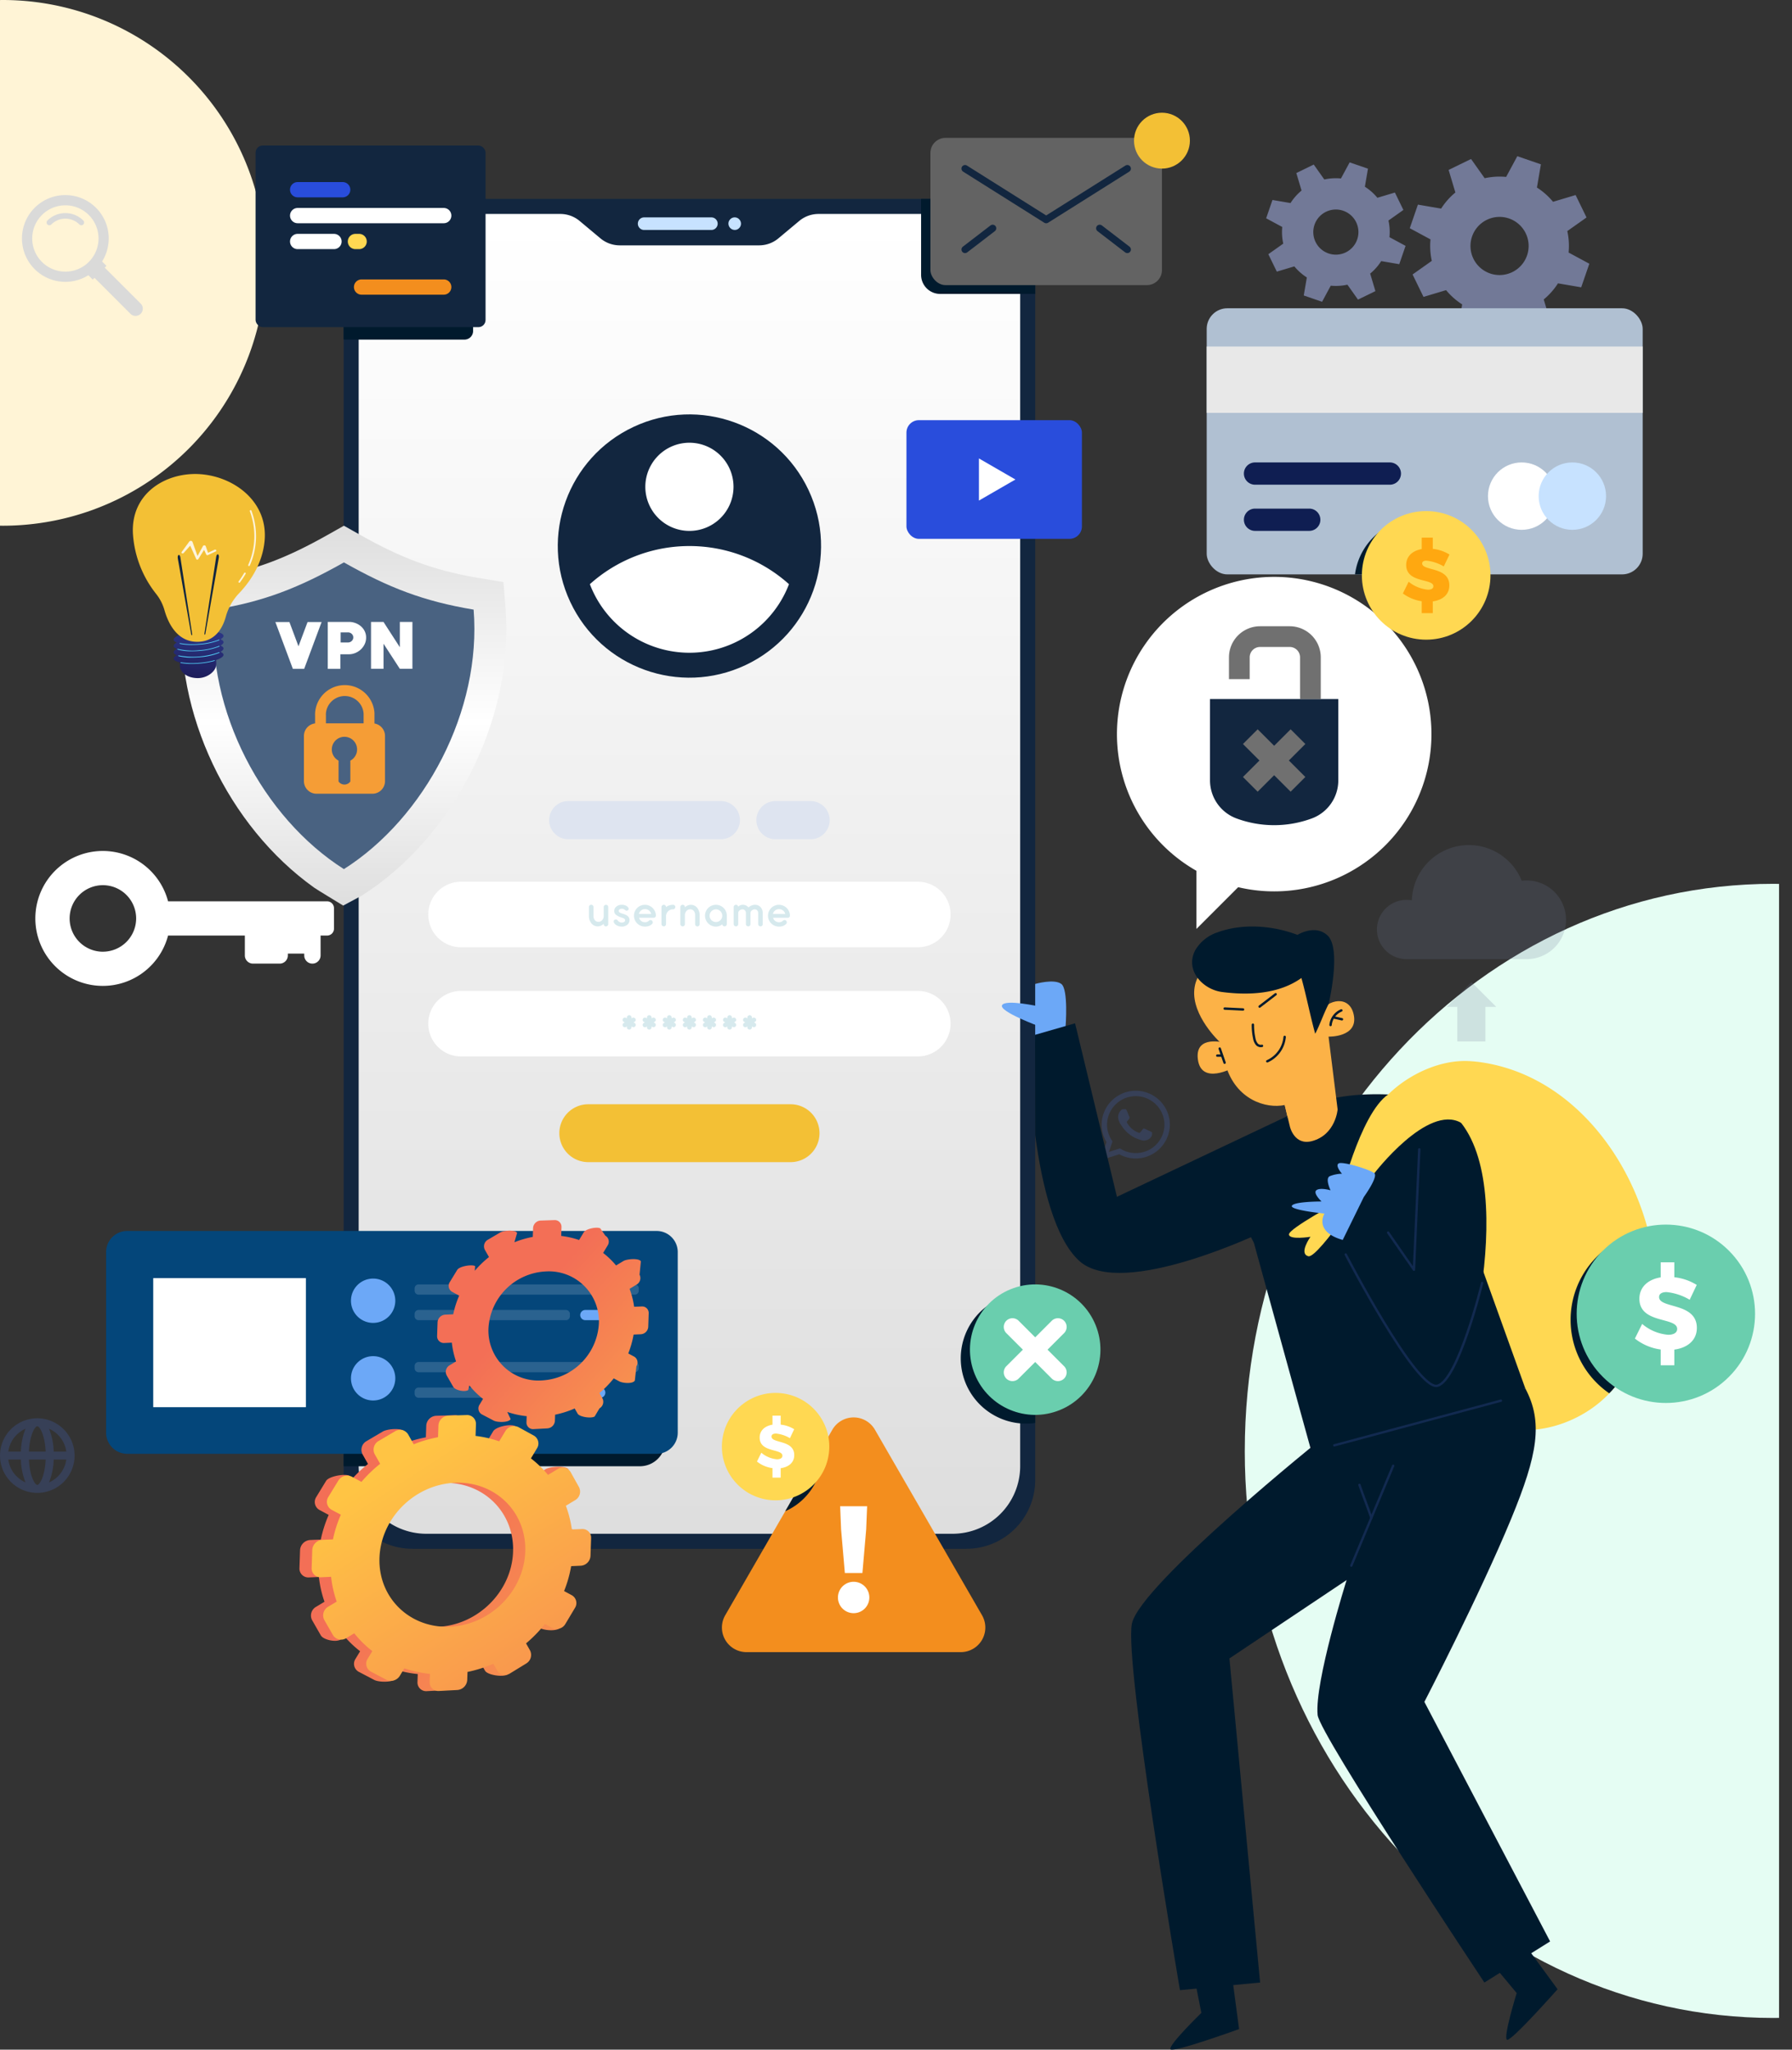 <svg xmlns="http://www.w3.org/2000/svg" xmlns:xlink="http://www.w3.org/1999/xlink" width="508.678" height="581.831" viewBox="0 0 508.678 581.831">
  <rect x="0" y="0" width="508.678" height="581.831" fill="#333333" stroke="none"/>
  <defs>
    <clipPath id="clip-path">
      <rect id="Rectángulo_297811" data-name="Rectángulo 297811" width="321.943" height="151.655" fill="#e5fdf3"/>
    </clipPath>
    <clipPath id="clip-path-2">
      <rect id="Rectángulo_297811-2" data-name="Rectángulo 297811" width="149.235" height="75.411" fill="#fff4d6"/>
    </clipPath>
    <linearGradient id="linear-gradient" x1="0.5" x2="0.5" y2="1" gradientUnits="objectBoundingBox">
      <stop offset="0" stop-color="#fff"/>
      <stop offset="1" stop-color="#dedede"/>
    </linearGradient>
    <linearGradient id="linear-gradient-2" x1="1.625" y1="1.477" x2="0.414" y2="0.411" gradientUnits="objectBoundingBox">
      <stop offset="0" stop-color="#ffc444"/>
      <stop offset="0.996" stop-color="#f36f56"/>
    </linearGradient>
    <linearGradient id="linear-gradient-3" x1="0.291" y1="0.182" x2="1.221" y2="1.597" xlink:href="#linear-gradient-2"/>
    <linearGradient id="linear-gradient-6" x1="0.5" x2="0.5" y2="1" gradientUnits="objectBoundingBox">
      <stop offset="0" stop-color="#dedede"/>
      <stop offset="0.517" stop-color="#fff"/>
      <stop offset="1" stop-color="#dedede"/>
    </linearGradient>
    <linearGradient id="linear-gradient-7" x1="0.531" y1="0.127" x2="0.328" y2="1.542" gradientUnits="objectBoundingBox">
      <stop offset="0" stop-color="#2b3582"/>
      <stop offset="1" stop-color="#150e42"/>
    </linearGradient>
    <linearGradient id="linear-gradient-8" x1="0.457" y1="1.875" x2="-0.174" y2="23.66" gradientUnits="objectBoundingBox">
      <stop offset="0" stop-color="#53d8ff"/>
      <stop offset="1" stop-color="#3840f7"/>
    </linearGradient>
    <linearGradient id="linear-gradient-9" x1="0.416" y1="2.737" x2="-0.105" y2="17.472" xlink:href="#linear-gradient-8"/>
    <linearGradient id="linear-gradient-10" x1="0.379" y1="3.815" x2="-0.133" y2="18.536" xlink:href="#linear-gradient-8"/>
    <linearGradient id="linear-gradient-11" x1="0.332" y1="5.008" x2="-0.21" y2="19.869" xlink:href="#linear-gradient-8"/>
  </defs>
  <g id="Grupo_947542" data-name="Grupo 947542" transform="translate(-915 -6423.859)">
    <g id="Grupo_946998" data-name="Grupo 946998" transform="translate(1420 6674.747) rotate(90)">
      <g id="Grupo_877996" data-name="Grupo 877996" transform="translate(0 0)" clip-path="url(#clip-path)">
        <path id="Trazado_599836" data-name="Trazado 599836" d="M160.972,151.655C72.069,151.655,0,84.472,0,1.6,0,1.063.016.533.022,0h321.9c.006.533.022,1.063.022,1.6,0,82.875-72.069,150.059-160.972,150.059" transform="translate(0 0)" fill="#e5fdf3"/>
      </g>
    </g>
    <g id="Grupo_946997" data-name="Grupo 946997" transform="translate(990.411 6423.859) rotate(90)">
      <g id="Grupo_877996-2" data-name="Grupo 877996" clip-path="url(#clip-path-2)">
        <path id="Trazado_599836-2" data-name="Trazado 599836" d="M74.618,0A74.617,74.617,0,0,0,0,74.618c0,.265.007.529.01.794H149.225c0-.265.01-.529.01-.794A74.617,74.617,0,0,0,74.618,0" fill="#fff4d6"/>
      </g>
    </g>
    <g id="Grupo_947348" data-name="Grupo 947348" transform="translate(702.854 6431.379)">
      <g id="Grupo_947313" data-name="Grupo 947313" transform="translate(309.691 48.944)">
        <g id="Grupo_947310" data-name="Grupo 947310" transform="translate(0)">
          <path id="Trazado_628522" data-name="Trazado 628522" d="M19.532,0H176.781a19.532,19.532,0,0,1,19.532,19.532V363.658a19.532,19.532,0,0,1-19.532,19.532H19.532A19.532,19.532,0,0,1,0,363.658V19.532A19.532,19.532,0,0,1,19.532,0Z" fill="#12263f"/>
          <path id="Trazado_628439" data-name="Trazado 628439" d="M465.445,48.392H427.4a8.538,8.538,0,0,0-5.473,1.985l-5.914,4.944a8.535,8.535,0,0,1-5.471,1.985H370.972a8.535,8.535,0,0,1-5.471-1.985l-5.915-4.944a8.532,8.532,0,0,0-5.471-1.985H316.07a19.2,19.2,0,0,0-19.2,19.2V403.845a19.2,19.2,0,0,0,19.2,19.2H465.445a19.2,19.2,0,0,0,19.2-19.2V67.589A19.2,19.2,0,0,0,465.445,48.392Z" transform="translate(-292.602 -44.121)" fill="url(#linear-gradient)"/>
          <g id="Grupo_947309" data-name="Grupo 947309" transform="translate(83.512 5.238)">
            <g id="Grupo_947307" data-name="Grupo 947307" transform="translate(0 0.008)">
              <path id="Trazado_628440" data-name="Trazado 628440" d="M383.69,52.772H364.6a1.784,1.784,0,0,1,0-3.568H383.69a1.784,1.784,0,1,1,0,3.568Z" transform="translate(-362.814 -49.204)" fill="#c7e2ff"/>
            </g>
            <g id="Grupo_947308" data-name="Grupo 947308" transform="translate(25.72)">
              <path id="Trazado_628441" data-name="Trazado 628441" d="M386,52.768a1.805,1.805,0,0,1-1.66-2.462,1.814,1.814,0,0,1,.393-.571,1.729,1.729,0,0,1,1.605-.5,1.076,1.076,0,0,1,.339.108.962.962,0,0,1,.3.161,1.142,1.142,0,0,1,.266.232,1.534,1.534,0,0,1,.394.571,1.734,1.734,0,0,1-.394,1.944A1.7,1.7,0,0,1,386,52.768Z" transform="translate(-384.217 -49.197)" fill="#c7e2ff"/>
            </g>
          </g>
        </g>
        <g id="Grupo_947311" data-name="Grupo 947311" transform="translate(24.024 170.936)">
          <path id="Trazado_628442" data-name="Trazado 628442" d="M390.606,197.912H347.281a5.414,5.414,0,0,1,0-10.828h43.326a5.414,5.414,0,0,1,0,10.828ZM421.5,192.5a5.413,5.413,0,0,0-5.414-5.415H406.1a5.414,5.414,0,1,0,0,10.828h9.981A5.413,5.413,0,0,0,421.5,192.5Z" transform="translate(-307.552 -187.084)" fill="#dee4f0"/>
          <path id="Trazado_628443" data-name="Trazado 628443" d="M452.275,224.736H322.608a9.3,9.3,0,0,1-9.3-9.3h0a9.3,9.3,0,0,1,9.3-9.3H452.275a9.3,9.3,0,0,1,9.3,9.3h0A9.3,9.3,0,0,1,452.275,224.736Z" transform="translate(-313.311 -183.24)" fill="#fff"/>
          <path id="Trazado_628444" data-name="Trazado 628444" d="M452.275,250.527H322.608a9.3,9.3,0,0,1-9.3-9.3h0a9.3,9.3,0,0,1,9.3-9.3H452.275a9.3,9.3,0,0,1,9.3,9.3h0A9.3,9.3,0,0,1,452.275,250.527Z" transform="translate(-313.311 -178.039)" fill="#fff"/>
          <path id="Trazado_628445" data-name="Trazado 628445" d="M355.454,217.068v-.091a2.4,2.4,0,0,1-1.663.734,2.313,2.313,0,0,1-1.83-.857,3.368,3.368,0,0,1-.7-2.156v-2.482a.646.646,0,0,1,1.292,0v2.494a1.907,1.907,0,0,0,.376,1.24,1.243,1.243,0,0,0,1.013.475,1.408,1.408,0,0,0,1.084-.481,1.733,1.733,0,0,0,.429-1.2v-2.507a.633.633,0,0,1,.643-.643.661.661,0,0,1,.46.183.628.628,0,0,1,.189.46v4.831a.6.6,0,0,1-.195.454.658.658,0,0,1-.467.195A.627.627,0,0,1,355.454,217.068Zm3.893.448a1.9,1.9,0,0,1-.961-.838.727.727,0,0,1-.1-.358.51.51,0,0,1,.078-.285.576.576,0,0,1,.519-.286.73.73,0,0,1,.578.305,1.36,1.36,0,0,0,1.786.409.527.527,0,0,0,.286-.473.47.47,0,0,0-.1-.318,1.159,1.159,0,0,0-.6-.363l-.351-.111a5.122,5.122,0,0,1-1.408-.669,1.386,1.386,0,0,1-.636-1.168,1.636,1.636,0,0,1,.655-1.305,2.427,2.427,0,0,1,1.48-.482,2.862,2.862,0,0,1,1.1.215,1.471,1.471,0,0,1,.786.656.649.649,0,0,1,.071.285.5.5,0,0,1-.143.351.547.547,0,0,1-.422.195.462.462,0,0,1-.215-.046l-.26-.195c-.124-.084-.208-.142-.246-.162a1.148,1.148,0,0,0-.584-.162c-.553,0-.929.215-.929.61a.566.566,0,0,0,.318.481,3.305,3.305,0,0,0,.786.311,4.2,4.2,0,0,1,1.363.618,1.456,1.456,0,0,1,.585,1.208,1.69,1.69,0,0,1-.624,1.305,2.39,2.39,0,0,1-1.559.532A3,3,0,0,1,359.347,217.516Zm5.613-.643a3.081,3.081,0,0,1,0-4.384,3.115,3.115,0,0,1,4.377-.006,3.07,3.07,0,0,1,.929,2.169.6.6,0,0,1-.637.616H365.48a1.776,1.776,0,0,0,.616.91,1.7,1.7,0,0,0,1.059.357,1.494,1.494,0,0,0,1.163-.461.665.665,0,0,1,.428-.162.589.589,0,0,1,.525.311.662.662,0,0,1,.112.364.622.622,0,0,1-.248.487,2.5,2.5,0,0,1-.766.494,3.317,3.317,0,0,1-1.215.208A3.11,3.11,0,0,1,364.96,216.873Zm3.974-2.682a1.773,1.773,0,0,0-.616-.979,1.823,1.823,0,0,0-1.143-.391,1.728,1.728,0,0,0-1.131.391,1.751,1.751,0,0,0-.6.979Zm3.114,3.325a.628.628,0,0,1-.195-.455V212.23a.643.643,0,0,1,.195-.461.635.635,0,0,1,.461-.187.6.6,0,0,1,.454.187.651.651,0,0,1,.183.461,3.222,3.222,0,0,1,1.935-.642h.026a.612.612,0,0,1,.668.642.649.649,0,0,1-.668.643h-.026a1.9,1.9,0,0,0-1.363.572,1.94,1.94,0,0,0-.572,1.389v2.227a.644.644,0,0,1-1.1.455Zm9.359-.435v-2.493a2,2,0,0,0-.37-1.247,1.243,1.243,0,0,0-1.019-.467,1.4,1.4,0,0,0-1.085.481,1.849,1.849,0,0,0-.428,1.2v2.506a.632.632,0,0,1-.643.643.625.625,0,0,1-.454-.187.619.619,0,0,1-.195-.455V212.23a.6.6,0,0,1,.195-.461.665.665,0,0,1,.46-.187.6.6,0,0,1,.455.187.65.65,0,0,1,.181.461v.091a2.4,2.4,0,0,1,1.656-.733,2.306,2.306,0,0,1,1.831.85,3.346,3.346,0,0,1,.7,2.15v2.493a.643.643,0,0,1-1.286,0Zm3.719-.208a3.095,3.095,0,1,1,5.279-2.215v2.383a.683.683,0,0,1-.189.469.65.65,0,0,1-.473.193.632.632,0,0,1-.631-.591,2.779,2.779,0,0,1-1.8.669A3.091,3.091,0,0,1,385.126,216.873Zm3.467-.923a1.811,1.811,0,0,0,0-2.538,1.8,1.8,0,1,0,0,2.538Zm3.952,1.566a.619.619,0,0,1-.195-.455V212.23a.6.6,0,0,1,.195-.461.665.665,0,0,1,.46-.187.629.629,0,0,1,.624.54,1.86,1.86,0,0,1,1.279-.54,2.069,2.069,0,0,1,1.65.759,2.766,2.766,0,0,1,1.857-.759,2.065,2.065,0,0,1,1.585.689,2.5,2.5,0,0,1,.6,1.668v3.13a.625.625,0,0,1-.636.636.66.66,0,0,1-.461-.187.6.6,0,0,1-.195-.448v-3.15a1.127,1.127,0,0,0-.279-.746.984.984,0,0,0-.721-.292,1.321,1.321,0,0,0-.8.3,1.007,1.007,0,0,0-.389.714v3.176a.625.625,0,0,1-.636.636.662.662,0,0,1-.461-.187.6.6,0,0,1-.2-.448v-3.176a1.043,1.043,0,0,0-.285-.726.94.94,0,0,0-.708-.286,1.3,1.3,0,0,0-.8.292.972.972,0,0,0-.389.714v.04c-.006.006-.006.012,0,.025a.078.078,0,0,1,0,.053v3.057a.632.632,0,0,1-.643.643A.625.625,0,0,1,392.545,217.516Zm10.466-.643a3.081,3.081,0,0,1,0-4.384,3.115,3.115,0,0,1,4.377-.006,3.065,3.065,0,0,1,.929,2.169.6.6,0,0,1-.637.616H403.53a1.776,1.776,0,0,0,.616.91,1.7,1.7,0,0,0,1.059.357,1.494,1.494,0,0,0,1.163-.461.665.665,0,0,1,.428-.162.61.61,0,0,1,.214.038.631.631,0,0,1,.312.273.671.671,0,0,1,.111.364.619.619,0,0,1-.248.487,2.5,2.5,0,0,1-.765.494,3.318,3.318,0,0,1-1.215.208A3.112,3.112,0,0,1,403.011,216.873Zm3.974-2.682a1.773,1.773,0,0,0-.616-.979,1.823,1.823,0,0,0-1.143-.391,1.727,1.727,0,0,0-1.131.391,1.751,1.751,0,0,0-.6.979Z" transform="translate(-305.657 -182.145)" fill="#d6e9ed"/>
          <path id="Trazado_628446" data-name="Trazado 628446" d="M360.624,241.573a.607.607,0,0,1-.195-.461v-.258l-.189.109a.61.61,0,0,1-.388.124.62.62,0,0,1-.52-.266.641.641,0,0,1-.123-.4.634.634,0,0,1,.273-.519l.324-.195-.312-.189a.584.584,0,0,1-.285-.506.641.641,0,0,1,.123-.4.681.681,0,0,1,.429-.266.469.469,0,0,1,.109-.007.611.611,0,0,1,.377.123l.181.112v-.254a.658.658,0,0,1,.669-.656.633.633,0,0,1,.636.656v.246l.162-.1a.558.558,0,0,1,.377-.123.712.712,0,0,1,.538.266.615.615,0,0,1,.123.389.473.473,0,0,1-.006.1.6.6,0,0,1-.279.415l-.311.189.324.189a.652.652,0,0,1-.37,1.181.615.615,0,0,1-.389-.13l-.169-.1v.252a.656.656,0,0,1-.649.657A.658.658,0,0,1,360.624,241.573Zm5.7,0a.607.607,0,0,1-.195-.461v-.258l-.187.109a.655.655,0,0,1-.91-.142.641.641,0,0,1-.123-.4.634.634,0,0,1,.273-.519l.324-.195-.312-.189a.584.584,0,0,1-.285-.506.64.64,0,0,1,.123-.4.681.681,0,0,1,.429-.266.474.474,0,0,1,.111-.007.61.61,0,0,1,.376.123l.181.112v-.254a.658.658,0,0,1,.669-.656.633.633,0,0,1,.636.656v.246l.163-.1a.554.554,0,0,1,.376-.123.716.716,0,0,1,.54.266.622.622,0,0,1,.123.389.4.4,0,0,1-.007.1.6.6,0,0,1-.279.415l-.311.189.326.189a.632.632,0,0,1,.264.526.639.639,0,0,1-.634.655.619.619,0,0,1-.391-.13l-.169-.1v.252a.656.656,0,0,1-.649.657A.66.66,0,0,1,366.328,241.573Zm5.7,0a.607.607,0,0,1-.195-.461v-.258l-.187.109a.655.655,0,0,1-.91-.142.648.648,0,0,1-.123-.4.634.634,0,0,1,.273-.519l.324-.195-.311-.189a.583.583,0,0,1-.286-.506.648.648,0,0,1,.123-.4.684.684,0,0,1,.429-.266.475.475,0,0,1,.111-.007.608.608,0,0,1,.376.123l.181.112v-.254a.658.658,0,0,1,.669-.656.633.633,0,0,1,.636.656v.246l.163-.1a.554.554,0,0,1,.376-.123.715.715,0,0,1,.54.266.622.622,0,0,1,.123.389.471.471,0,0,1-.006.1.6.6,0,0,1-.28.415l-.31.189.324.189a.634.634,0,0,1,.266.526.642.642,0,0,1-.636.655.621.621,0,0,1-.391-.13l-.169-.1v.252a.628.628,0,0,1-.187.461.636.636,0,0,1-.461.2A.66.66,0,0,1,372.032,241.573Zm5.7,0a.6.6,0,0,1-.195-.461v-.258l-.189.109a.613.613,0,0,1-.389.124.621.621,0,0,1-.52-.266.648.648,0,0,1-.123-.4.634.634,0,0,1,.273-.519l.326-.195-.312-.189a.585.585,0,0,1-.286-.506.648.648,0,0,1,.123-.4.687.687,0,0,1,.43-.266.464.464,0,0,1,.109-.007.606.606,0,0,1,.376.123l.183.112v-.254a.658.658,0,0,1,.669-.656.634.634,0,0,1,.636.656v.246l.162-.1a.554.554,0,0,1,.376-.123.713.713,0,0,1,.54.266.615.615,0,0,1,.123.389.473.473,0,0,1-.006.1.6.6,0,0,1-.279.415l-.311.189.324.189a.634.634,0,0,1,.266.526.642.642,0,0,1-.636.655.621.621,0,0,1-.391-.13l-.168-.1v.252a.656.656,0,0,1-.65.657A.655.655,0,0,1,377.736,241.573Zm5.7,0a.607.607,0,0,1-.195-.461v-.258l-.189.109a.61.61,0,0,1-.388.124.62.62,0,0,1-.52-.266.641.641,0,0,1-.123-.4.634.634,0,0,1,.273-.519l.324-.195-.312-.189a.584.584,0,0,1-.285-.506.64.64,0,0,1,.123-.4.681.681,0,0,1,.429-.266.469.469,0,0,1,.109-.007.611.611,0,0,1,.377.123l.181.112v-.254a.658.658,0,0,1,.669-.656.633.633,0,0,1,.636.656v.246l.162-.1a.558.558,0,0,1,.377-.123.712.712,0,0,1,.538.266.615.615,0,0,1,.124.389.393.393,0,0,1-.007.1.6.6,0,0,1-.279.415l-.311.189.325.189a.652.652,0,0,1-.37,1.181.615.615,0,0,1-.389-.13l-.169-.1v.252a.656.656,0,0,1-.649.657A.66.66,0,0,1,383.44,241.573Zm5.7,0a.607.607,0,0,1-.195-.461v-.258l-.187.109a.655.655,0,0,1-.91-.142.648.648,0,0,1-.123-.4A.634.634,0,0,1,388,239.9l.324-.195-.311-.189a.583.583,0,0,1-.286-.506.648.648,0,0,1,.123-.4.681.681,0,0,1,.429-.266.475.475,0,0,1,.111-.007.608.608,0,0,1,.376.123l.181.112v-.254a.658.658,0,0,1,.669-.656.633.633,0,0,1,.636.656v.246l.163-.1a.555.555,0,0,1,.376-.123.715.715,0,0,1,.54.266.622.622,0,0,1,.123.389.471.471,0,0,1-.006.1.6.6,0,0,1-.28.415l-.31.189.324.189a.633.633,0,0,1,.266.526.642.642,0,0,1-.636.655.621.621,0,0,1-.391-.13l-.169-.1v.252a.628.628,0,0,1-.187.461.636.636,0,0,1-.461.2A.66.66,0,0,1,389.143,241.573Zm5.7,0a.606.606,0,0,1-.193-.461v-.258l-.189.109a.655.655,0,0,1-.91-.142.648.648,0,0,1-.123-.4.634.634,0,0,1,.273-.519l.324-.195-.311-.189a.583.583,0,0,1-.286-.506.648.648,0,0,1,.123-.4.684.684,0,0,1,.429-.266.479.479,0,0,1,.111-.007.608.608,0,0,1,.376.123l.183.112v-.254a.658.658,0,0,1,.669-.656.633.633,0,0,1,.634.656v.246l.163-.1a.554.554,0,0,1,.376-.123.715.715,0,0,1,.54.266.622.622,0,0,1,.123.389.473.473,0,0,1-.006.1.608.608,0,0,1-.28.415l-.31.189.324.189a.633.633,0,0,1,.266.526.642.642,0,0,1-.636.655.621.621,0,0,1-.391-.13l-.169-.1v.252a.628.628,0,0,1-.187.461.636.636,0,0,1-.461.2A.66.66,0,0,1,394.847,241.573Z" transform="translate(-304.054 -176.881)" fill="#d6e9ed"/>
          <path id="Trazado_628447" data-name="Trazado 628447" d="M409.905,275.135H352.489a8.218,8.218,0,0,1-8.218-8.218h0a8.218,8.218,0,0,1,8.218-8.218h57.416a8.218,8.218,0,0,1,8.218,8.218h0A8.218,8.218,0,0,1,409.905,275.135Z" transform="translate(-307.067 -172.64)" fill="#f3c035"/>
        </g>
        <g id="Grupo_947312" data-name="Grupo 947312" transform="translate(48.452 48.837)">
          <circle id="Elipse_8231" data-name="Elipse 8231" cx="37.362" cy="37.362" r="37.362" transform="translate(0 31.775) rotate(-25.165)" fill="#12263f"/>
          <path id="Trazado_628448" data-name="Trazado 628448" d="M392.259,114.95a12.516,12.516,0,1,1-12.516-12.517A12.516,12.516,0,0,1,392.259,114.95Zm-12.516,16.812a42.272,42.272,0,0,0-28.261,10.826,30.25,30.25,0,0,0,56.523,0A42.274,42.274,0,0,0,379.743,131.762Z" transform="translate(-330.04 -82.058)" fill="#fff"/>
        </g>
      </g>
      <g id="Grupo_947314" data-name="Grupo 947314" transform="translate(242.261 341.909)">
        <path id="Trazado_628449" data-name="Trazado 628449" d="M377.419,291.571h-84.1v63.258h84.1a7.21,7.21,0,0,0,7.209-7.21V298.78A7.209,7.209,0,0,0,377.419,291.571Z" transform="translate(-225.888 -288.039)" fill="#001a2d"/>
        <path id="Rectángulo_341868" data-name="Rectángulo 341868" d="M6,0H156.272a6,6,0,0,1,6,6V57.258a6,6,0,0,1-6,6H6a6,6,0,0,1-6-6V6A6,6,0,0,1,6,0Z" fill="#04467a"/>
        <path id="Rectángulo_341869" data-name="Rectángulo 341869" d="M1.121,0H42.952a1.121,1.121,0,0,1,1.121,1.121v.662a1.121,1.121,0,0,1-1.121,1.121H1.122A1.122,1.122,0,0,1,0,1.784V1.121A1.121,1.121,0,0,1,1.121,0Z" transform="translate(87.581 22.425)" fill="#2a628f"/>
        <path id="Rectángulo_341870" data-name="Rectángulo 341870" d="M1.121,0H42.952a1.121,1.121,0,0,1,1.121,1.121v.663a1.121,1.121,0,0,1-1.121,1.121H1.122A1.122,1.122,0,0,1,0,1.784V1.121A1.121,1.121,0,0,1,1.121,0Z" transform="translate(87.581 44.448)" fill="#2a628f"/>
        <rect id="Rectángulo_341871" data-name="Rectángulo 341871" width="43.337" height="36.633" transform="translate(13.38 13.391)" fill="#fff"/>
        <path id="Trazado_628450" data-name="Trazado 628450" d="M301.341,330.79a6.292,6.292,0,1,1,6.292-6.292A6.292,6.292,0,0,1,301.341,330.79Z" transform="translate(-225.54 -282.667)" fill="#6ca8f7"/>
        <path id="Trazado_628451" data-name="Trazado 628451" d="M301.341,312.463a6.292,6.292,0,1,1,6.292-6.292A6.293,6.293,0,0,1,301.341,312.463Z" transform="translate(-225.54 -286.363)" fill="#6ca8f7"/>
        <path id="Trazado_628452" data-name="Trazado 628452" d="M349.208,327.073a1.452,1.452,0,0,1,1.453-1.453h4.147a1.452,1.452,0,1,1,0,2.9h-4.147A1.452,1.452,0,0,1,349.208,327.073Z" transform="translate(-214.617 -281.171)" fill="#6ca8f7"/>
        <path id="Rectángulo_341872" data-name="Rectángulo 341872" d="M1.122,0H62.5a1.122,1.122,0,0,1,1.122,1.122v.662A1.121,1.121,0,0,1,62.5,2.905H1.121A1.121,1.121,0,0,1,0,1.784V1.122A1.122,1.122,0,0,1,1.122,0Z" transform="translate(87.581 37.198)" fill="#2a628f"/>
        <path id="Trazado_628453" data-name="Trazado 628453" d="M349.208,308.745a1.452,1.452,0,0,1,1.453-1.452h4.147a1.452,1.452,0,1,1,0,2.9h-4.147A1.452,1.452,0,0,1,349.208,308.745Z" transform="translate(-214.617 -284.868)" fill="#6ca8f7"/>
        <path id="Rectángulo_341873" data-name="Rectángulo 341873" d="M1.122,0H62.5a1.122,1.122,0,0,1,1.122,1.122v.662A1.121,1.121,0,0,1,62.5,2.905H1.121A1.121,1.121,0,0,1,0,1.784V1.122A1.122,1.122,0,0,1,1.122,0Z" transform="translate(87.581 15.174)" fill="#2a628f"/>
      </g>
      <g id="Grupo_947315" data-name="Grupo 947315" transform="translate(473.611 24.479)">
        <path id="Trazado_628454" data-name="Trazado 628454" d="M462.119,68.309v3.5H435.136a5.413,5.413,0,0,1-5.409-5.421V44.838h8.92A23.476,23.476,0,0,1,462.119,68.309Z" transform="translate(-429.727 -20.373)" fill="#001a2d"/>
        <rect id="Rectángulo_341874" data-name="Rectángulo 341874" width="65.726" height="41.799" rx="4.279" transform="translate(2.643 7.139)" fill="#636363"/>
        <circle id="Elipse_8232" data-name="Elipse 8232" cx="7.931" cy="7.931" r="7.931" transform="translate(60.438)" fill="#f3c035"/>
        <path id="Trazado_628455" data-name="Trazado 628455" d="M486.172,37.68l-23.033,14.5-23.033-14.5" transform="translate(-427.634 -21.817)" fill="none" stroke="#12263f" stroke-linecap="round" stroke-linejoin="round" stroke-width="2.037"/>
        <line id="Línea_438" data-name="Línea 438" x2="7.845" y2="6.024" transform="translate(50.693 32.806)" fill="none" stroke="#12263f" stroke-linecap="round" stroke-linejoin="round" stroke-width="2.037"/>
        <line id="Línea_439" data-name="Línea 439" y1="6.024" x2="7.845" transform="translate(12.473 32.806)" fill="none" stroke="#12263f" stroke-linecap="round" stroke-linejoin="round" stroke-width="2.037"/>
      </g>
      <g id="Grupo_947317" data-name="Grupo 947317" transform="translate(469.452 111.752)">
        <rect id="Rectángulo_341875" data-name="Rectángulo 341875" width="49.808" height="33.689" rx="3.526" transform="translate(0)" fill="#294ddc"/>
        <g id="Grupo_947316" data-name="Grupo 947316" transform="translate(20.572 10.864)">
          <path id="Trazado_628456" data-name="Trazado 628456" d="M453.744,112.125l-5.179,2.99-5.179,2.99V106.145l5.179,2.99Z" transform="translate(-443.385 -106.145)" fill="#fff"/>
        </g>
      </g>
      <path id="Trazado_628460" data-name="Trazado 628460" d="M491.8,264.881a9.689,9.689,0,0,0-19.36-.18c-.007.141-.012.281-.012.424a9.5,9.5,0,0,0,1.39,4.963l-1.747,5.16,5.363-1.705a9.7,9.7,0,0,0,14.371-8.418C491.807,265.043,491.8,264.961,491.8,264.881Zm-9.683,8.327a8.133,8.133,0,0,1-4.481-1.339l-3.132,1,1.019-3a8,8,0,0,1-1.551-4.738c0-.266.014-.525.04-.783a8.149,8.149,0,0,1,16.224.151c.016.208.028.419.028.631A8.125,8.125,0,0,1,482.119,273.207Zm4.615-5.869a1.963,1.963,0,0,1-.139,1.121,2.4,2.4,0,0,1-1.6,1.12c-.435.041-.435.355-2.85-.589a9.725,9.725,0,0,1-4.057-3.557,5.42,5.42,0,0,1-.848-1.637,2.991,2.991,0,0,1-.123-.8,2.628,2.628,0,0,1,.833-1.964.872.872,0,0,1,.635-.3c.156,0,.314.02.454.02s.334-.079.532.393.675,1.632.735,1.748a.436.436,0,0,1,.018.415,2.681,2.681,0,0,1-.15.279,1.1,1.1,0,0,1-.089.114c-.117.136-.248.306-.354.411s-.244.246-.1.481a7.036,7.036,0,0,0,1.321,1.632,6.415,6.415,0,0,0,1.911,1.169c.237.119.375.1.514-.059s.594-.687.752-.922.316-.2.535-.119,1.384.648,1.623.767S486.671,267.241,486.734,267.338Z" transform="translate(52.425 46.597)" fill="#4873e6" opacity="0.2" style="mix-blend-mode: multiply;isolation: isolate"/>
      <g id="Grupo_947319" data-name="Grupo 947319" transform="translate(218.38 47.858)" opacity="0.2" style="mix-blend-mode: multiply;isolation: isolate">
        <path id="Trazado_628461" data-name="Trazado 628461" d="M251.062,74.761,240.824,64.524l.5-.5-1.241-1.24a12.315,12.315,0,1,0-3.9,3.9l1.24,1.24.5-.5,10.237,10.237a2.051,2.051,0,0,0,2.9-2.9ZM223,62.905a9.411,9.411,0,1,1,13.309,0A9.409,9.409,0,0,1,223,62.905Z" transform="translate(-217.333 -43.934)" fill="#4873e6"/>
        <path id="Trazado_628462" data-name="Trazado 628462" d="M228.477,48.188a7.158,7.158,0,0,0-5.094,2.11.789.789,0,1,0,1.116,1.116,5.625,5.625,0,0,1,7.955,0,.789.789,0,0,0,1.116-1.116A7.156,7.156,0,0,0,228.477,48.188Z" transform="translate(-216.16 -43.076)" fill="#4873e6"/>
      </g>
      <g id="Grupo_947326" data-name="Grupo 947326" transform="translate(284.695 33.784)">
        <path id="Trazado_628463" data-name="Trazado 628463" d="M316.786,44.842a23.463,23.463,0,0,0-23.464,23.463v16.47h34.3a2.448,2.448,0,0,0,2.447-2.448V44.842Z" transform="translate(-268.323 -29.677)" fill="#001a2d"/>
        <rect id="Rectángulo_341876" data-name="Rectángulo 341876" width="65.282" height="51.566" rx="2.037" fill="#12263f"/>
        <g id="Grupo_947325" data-name="Grupo 947325" transform="translate(9.777 10.382)">
          <g id="Grupo_947320" data-name="Grupo 947320">
            <path id="Trazado_628464" data-name="Trazado 628464" d="M295.608,45.192H282.82a2.165,2.165,0,1,1,0-4.331h12.787a2.165,2.165,0,0,1,0,4.331Z" transform="translate(-280.655 -40.861)" fill="#294ddc"/>
          </g>
          <g id="Grupo_947321" data-name="Grupo 947321" transform="translate(18.144 27.635)">
            <path id="Trazado_628465" data-name="Trazado 628465" d="M321.245,68.188H297.919a2.165,2.165,0,1,1,0-4.33h23.326a2.165,2.165,0,1,1,0,4.33Z" transform="translate(-295.754 -63.858)" fill="#f38e1e"/>
          </g>
          <g id="Grupo_947322" data-name="Grupo 947322" transform="translate(0 7.351)">
            <path id="Trazado_628466" data-name="Trazado 628466" d="M324.291,51.309H282.82a2.165,2.165,0,1,1,0-4.331h41.47a2.165,2.165,0,1,1,0,4.331Z" transform="translate(-280.655 -46.978)" fill="#fff"/>
          </g>
          <g id="Grupo_947323" data-name="Grupo 947323" transform="translate(0 14.703)">
            <path id="Trazado_628467" data-name="Trazado 628467" d="M293.138,57.426H282.82a2.165,2.165,0,1,1,0-4.33h10.318a2.165,2.165,0,1,1,0,4.33Z" transform="translate(-280.655 -53.096)" fill="#fff"/>
          </g>
          <g id="Grupo_947324" data-name="Grupo 947324" transform="translate(16.401 14.703)">
            <path id="Trazado_628468" data-name="Trazado 628468" d="M297.518,57.426h-1.05a2.165,2.165,0,0,1,0-4.33h1.05a2.165,2.165,0,1,1,0,4.33Z" transform="translate(-294.303 -53.096)" fill="#ffd852"/>
          </g>
        </g>
      </g>
      <path id="Trazado_628469" data-name="Trazado 628469" d="M222.732,332.883a10.587,10.587,0,1,0,10.587,10.587A10.6,10.6,0,0,0,222.732,332.883Zm8.236,9.455h-3.579a18.857,18.857,0,0,0-1.316-6.484A8.335,8.335,0,0,1,230.968,342.338Zm-8.236,9.455c-.671,0-2.159-2.463-2.376-7.191h4.753C224.892,349.329,223.4,351.793,222.732,351.793Zm-2.376-9.455c.216-4.727,1.705-7.191,2.376-7.191s2.161,2.463,2.377,7.191Zm-.965-6.484a18.857,18.857,0,0,0-1.316,6.484H214.5A8.339,8.339,0,0,1,219.391,335.854Zm-4.9,8.748h3.58a18.857,18.857,0,0,0,1.316,6.484A8.339,8.339,0,0,1,214.5,344.6Zm11.578,6.484a18.857,18.857,0,0,0,1.316-6.484h3.579A8.335,8.335,0,0,1,226.074,351.086Z" transform="translate(0 62.203)" fill="#4873e6" opacity="0.2" style="mix-blend-mode: multiply;isolation: isolate"/>
      <g id="Grupo_947329" data-name="Grupo 947329" transform="translate(529.203 156.268)">
        <path id="Trazado_628470" data-name="Trazado 628470" d="M475.988,178.77a44.637,44.637,0,1,1,34.41,43.435L498.55,234.053v-16.5A44.6,44.6,0,0,1,475.988,178.77Z" transform="translate(-475.988 -134.149)" fill="#fff"/>
        <g id="Grupo_947328" data-name="Grupo 947328" transform="translate(26.414 13.982)">
          <path id="Trazado_628471" data-name="Trazado 628471" d="M526.849,196.881h0a30.846,30.846,0,0,1-21.341,0h0a11.521,11.521,0,0,1-7.537-10.812v-23.09h36.417v23.09A11.523,11.523,0,0,1,526.849,196.881Z" transform="translate(-497.969 -142.316)" fill="#12263f"/>
          <path id="Trazado_628472" data-name="Trazado 628472" d="M523.465,183.665l-4.176,4.176-4.681-4.681-4.681,4.681-4.176-4.176,4.682-4.681-4.682-4.681,4.176-4.176,4.681,4.681,4.681-4.681,4.176,4.176-4.681,4.681Z" transform="translate(-496.4 -140.874)" fill="#707070"/>
          <g id="Grupo_947327" data-name="Grupo 947327" transform="translate(5.384)">
            <path id="Trazado_628473" data-name="Trazado 628473" d="M528.509,166.447h-5.882V154.608a2.945,2.945,0,0,0-2.942-2.942h-8.412a2.945,2.945,0,0,0-2.941,2.942V160.8h-5.883v-6.189a8.834,8.834,0,0,1,8.824-8.824h8.412a8.834,8.834,0,0,1,8.824,8.824Z" transform="translate(-502.449 -145.784)" fill="#707070"/>
          </g>
        </g>
      </g>
      <g id="Grupo_947330" data-name="Grupo 947330" transform="translate(481.84 351.443)">
        <path id="Trazado_628474" data-name="Trazado 628474" d="M460.205,340.177V303.5a18.525,18.525,0,1,0,0,36.68Z" transform="translate(-436.042 -295.205)" fill="#001a2d"/>
        <circle id="Elipse_8233" data-name="Elipse 8233" cx="18.524" cy="18.524" r="18.524" transform="matrix(0.925, -0.379, 0.379, 0.925, 0, 14.045)" fill="#6aceae"/>
        <path id="Trazado_628475" data-name="Trazado 628475" d="M461.677,318.171l4.7-4.7a2.473,2.473,0,1,0-3.5-3.5l-4.7,4.7-4.7-4.7a2.473,2.473,0,1,0-3.5,3.5l4.7,4.7-4.7,4.7a2.473,2.473,0,1,0,3.5,3.5l4.7-4.7,4.7,4.7a2.473,2.473,0,1,0,3.5-3.5Z" transform="translate(-434.017 -294.008)" fill="#fff"/>
      </g>
      <g id="Grupo_947331" data-name="Grupo 947331" transform="matrix(0.438, 0.899, -0.899, 0.438, 641.73, 11.588)">
        <path id="Trazado_628476" data-name="Trazado 628476" d="M272.221,141.468v-5.5l-5.122-.842a15.123,15.123,0,0,0-1.815-4.374l3.03-4.22-3.889-3.889-4.218,3.03a15.154,15.154,0,0,0-4.376-1.815l-.842-5.122h-5.5l-.842,5.122a15.122,15.122,0,0,0-4.374,1.815l-4.22-3.03-3.887,3.889,3.028,4.22a15.226,15.226,0,0,0-1.815,4.374l-5.122.842v5.5l5.122.842a15.226,15.226,0,0,0,1.815,4.374l-3.028,4.22,3.887,3.887,4.22-3.028a15.124,15.124,0,0,0,4.374,1.815l.842,5.122h5.5l.842-5.122a15.156,15.156,0,0,0,4.376-1.815l4.218,3.028,3.889-3.887-3.03-4.22a15.123,15.123,0,0,0,1.815-4.374Zm-19.98,3.659a6.407,6.407,0,1,1,6.408-6.407A6.407,6.407,0,0,1,252.241,145.126Z" transform="translate(-232.261 -72.938)" fill="#727997"/>
        <path id="Trazado_628477" data-name="Trazado 628477" d="M293.6,123.106v-7.082L287,114.94a19.516,19.516,0,0,0-2.337-5.637l3.9-5.433-5.008-5.008-5.433,3.9a19.539,19.539,0,0,0-5.637-2.337l-1.083-6.6h-7.082l-1.083,6.6a19.517,19.517,0,0,0-5.637,2.337l-5.433-3.9-5.008,5.008,3.9,5.433a19.519,19.519,0,0,0-2.337,5.637l-6.6,1.083v7.082l6.6,1.083a19.54,19.54,0,0,0,2.337,5.637l-3.9,5.433,5.008,5.008,5.433-3.9a19.518,19.518,0,0,0,5.637,2.337l1.083,6.6h7.082l1.083-6.6a19.539,19.539,0,0,0,5.637-2.337l5.433,3.9,5.008-5.008-3.9-5.433A19.537,19.537,0,0,0,287,124.189Zm-25.737,4.712a8.254,8.254,0,1,1,8.253-8.253A8.254,8.254,0,0,1,267.865,127.818Z" transform="translate(-223.987 -93.828)" fill="#727997"/>
      </g>
      <path id="Trazado_628478" data-name="Trazado 628478" d="M580.208,229.853v.007H545.823a8.417,8.417,0,1,1,1.491-16.7,16.188,16.188,0,0,1,31.192-5.553,11.169,11.169,0,1,1,1.7,22.246Zm-8.924,13.562-7.042-7.042-7.042,7.042h3.011v9.807H568.2v-9.807Z" transform="translate(65.602 34.892)" fill="#727997" opacity="0.2" style="mix-blend-mode: multiply;isolation: isolate"/>
      <g id="Grupo_947332" data-name="Grupo 947332" transform="translate(222.199 234.042)">
        <path id="Trazado_628479" data-name="Trazado 628479" d="M303.327,213.166h-45.16a19.151,19.151,0,1,0,0,9.708H279.96v5.653a2.32,2.32,0,0,0,2.32,2.319h7.568a2.319,2.319,0,0,0,2.32-2.319V228h4.652v.528a2.32,2.32,0,0,0,2.32,2.319h0a2.32,2.32,0,0,0,2.32-2.319v-5.653h1.86a1.941,1.941,0,0,0,1.942-1.942v-5.825A1.942,1.942,0,0,0,303.327,213.166Zm-63.663,14.3a9.442,9.442,0,1,1,9.443-9.442A9.452,9.452,0,0,1,239.663,227.462Z" transform="translate(-220.512 -198.869)" fill="#fff"/>
      </g>
      <g id="Grupo_947339" data-name="Grupo 947339" transform="translate(496.538 255.486)">
        <path id="Trazado_628480" data-name="Trazado 628480" d="M568.18,248.879c25.165,3.784,42.655,26.834,47.86,50.517a47.812,47.812,0,0,1-10.825,42.482C596.4,351.926,581.1,356.36,568.85,351.01c-6.463-2.822-11.643-7.953-16.034-13.47A94.043,94.043,0,0,1,534.6,298.516a95.32,95.32,0,0,1-2.051-21.581,91.548,91.548,0,0,1,.854-10.819c.627-4.5,4.932-4.969,8.241-8.2,5.691-5.549,14.377-9.711,22.467-9.422A35.69,35.69,0,0,1,568.18,248.879Z" transform="translate(-431.919 -210.306)" fill="#ffd852"/>
        <g id="Grupo_947335" data-name="Grupo 947335" transform="translate(47.825 289.465)">
          <g id="Grupo_947334" data-name="Grupo 947334">
            <g id="Grupo_947333" data-name="Grupo 947333">
              <path id="Trazado_628481" data-name="Trazado 628481" d="M574.253,457.6l8.929,12.2s-13.079,14.78-14.329,14.354,2.725-13.265,2.725-13.265l-6.937-8.337Z" transform="translate(-473.267 -457.595)" fill="#001a2d"/>
              <path id="Trazado_628482" data-name="Trazado 628482" d="M506.113,464.736l2,14.986s-18.558,6.717-19.452,5.746,8.742-10.344,8.742-10.344l-2.1-10.64Z" transform="translate(-488.603 -456.205)" fill="#001a2d"/>
            </g>
          </g>
        </g>
        <path id="Trazado_628483" data-name="Trazado 628483" d="M528.637,258.583c8.057-2.992,22.728-2.811,30.91-.555l8.425,29.183,18.911,52.615-53.79,23.556s-4.974,1.389-6.981-5.87c-4.258-15.395-16.264-58.995-16.264-58.995l-9-17.354A56.741,56.741,0,0,1,528.637,258.583Z" transform="translate(-438.308 -208.723)" fill="#001a2d"/>
        <g id="Grupo_947338" data-name="Grupo 947338" transform="translate(54.581 6.414)">
          <path id="Trazado_628484" data-name="Trazado 628484" d="M502.99,224.74s-7.947.657-8.712,8.186,7.155,14.893,7.155,14.893Z" transform="translate(-494.226 -221.509)" fill="#fcb247"/>
          <g id="Grupo_947336" data-name="Grupo 947336" transform="translate(6.115)">
            <path id="Trazado_628485" data-name="Trazado 628485" d="M533.925,267.565,531.35,246.9s8.5.251,7.151-6.208c-1.2-5.755-7.413-4.29-9.52-.755,0,0-.811-21.149-18.18-17.447s-10.338,26.879-8.663,32.5c2.953,9.894,11.5,12.424,16.765,11.324l1.486,6.167s1.24,5.417,6.273,4.07C533.369,274.749,533.925,267.565,533.925,267.565Z" transform="translate(-499.314 -222.051)" fill="#fcb247"/>
          </g>
          <path id="Trazado_628486" data-name="Trazado 628486" d="M529.054,237.761s-11.039,5.45-12.929,5.885-5.328-1.574-6.022-1.173-2.552,3.526-3.856,3.606-5.768.109-5.768.109l-1.526-5.845,30.484-7.524Z" transform="translate(-493.272 -219.879)" fill="#fcb247"/>
          <path id="Trazado_628487" data-name="Trazado 628487" d="M506.7,240.368a1.807,1.807,0,1,1-2.381-.93A1.808,1.808,0,0,1,506.7,240.368Z" transform="translate(-492.408 -218.575)" fill="#fcb247"/>
          <path id="Trazado_628488" data-name="Trazado 628488" d="M513.714,238.4a1.807,1.807,0,1,1-2.381-.93A1.808,1.808,0,0,1,513.714,238.4Z" transform="translate(-490.993 -218.972)" fill="#fcb247"/>
          <g id="Grupo_947337" data-name="Grupo 947337" transform="translate(0.985 26.2)">
            <path id="Trazado_628489" data-name="Trazado 628489" d="M502.777,244.26s-8.48-2.424-7.678,4.564c.883,7.684,10.169,2.435,10.169,2.435Z" transform="translate(-495.045 -243.854)" fill="#fcb247"/>
          </g>
          <path id="Trazado_628490" data-name="Trazado 628490" d="M515.615,259.819c3.532-.488,9.1-5.6,9.1-5.6s-2.526,6.058-8.345,8.746Z" transform="translate(-489.912 -215.563)" fill="#fcb247"/>
        </g>
        <path id="Trazado_628491" data-name="Trazado 628491" d="M516.434,242.792a8.385,8.385,0,0,1-4.935,6.921" transform="translate(-436.161 -211.454)" fill="none" stroke="#001a2d" stroke-linecap="round" stroke-miterlimit="10" stroke-width="0.672"/>
        <path id="Trazado_628492" data-name="Trazado 628492" d="M508.1,239.913a17.412,17.412,0,0,0,.38,3.817,3.765,3.765,0,0,0,.654,1.619,1.5,1.5,0,0,0,1.556.564" transform="translate(-436.847 -212.035)" fill="none" stroke="#001a2d" stroke-linecap="round" stroke-miterlimit="10" stroke-width="0.672"/>
        <path id="Trazado_628493" data-name="Trazado 628493" d="M501.648,249.563q-.694-2.006-1.387-4.015" transform="translate(-438.427 -210.898)" fill="none" stroke="#001a2d" stroke-linecap="round" stroke-miterlimit="10" stroke-width="0.672"/>
        <path id="Trazado_628494" data-name="Trazado 628494" d="M500.815,247.211h-1.126" transform="translate(-438.543 -210.563)" fill="none" stroke="#001a2d" stroke-linecap="round" stroke-miterlimit="10" stroke-width="0.672"/>
        <path id="Trazado_628495" data-name="Trazado 628495" d="M529.507,236.536a5.03,5.03,0,0,0-3.061,4.14" transform="translate(-433.146 -212.716)" fill="none" stroke="#001a2d" stroke-linecap="round" stroke-miterlimit="10" stroke-width="0.672"/>
        <path id="Trazado_628496" data-name="Trazado 628496" d="M529.52,238.711l-2.248-.5" transform="translate(-432.979 -212.377)" fill="none" stroke="#001a2d" stroke-linecap="round" stroke-miterlimit="10" stroke-width="0.672"/>
        <path id="Trazado_628497" data-name="Trazado 628497" d="M514.241,232.714l-4.557,3.5" transform="translate(-436.527 -213.487)" fill="none" stroke="#001a2d" stroke-linecap="round" stroke-miterlimit="10" stroke-width="0.672"/>
        <path id="Trazado_628498" data-name="Trazado 628498" d="M506.657,236.354l-5.227-.255" transform="translate(-438.191 -212.804)" fill="none" stroke="#001a2d" stroke-linecap="round" stroke-miterlimit="10" stroke-width="0.672"/>
        <path id="Trazado_628499" data-name="Trazado 628499" d="M534,339.619s-52.2,41.915-54.441,53S493.2,496.643,493.2,496.643l22.749-2.164-8.71-92,33.269-22.251s-9.144,29.03-8.235,38.3c.542,5.527,47.345,75.951,47.345,75.951l18.651-11.668-35.689-68s15.712-30.382,24.6-51.887c7.625-18.442,9.116-27.555,4.041-37.113Z" transform="translate(-442.647 -194.709)" fill="#001a2d"/>
        <path id="Trazado_628500" data-name="Trazado 628500" d="M554.479,257.744c27.23,8.765,13.788,69.824,6.3,86.421-6.554,14.533-34.8-48.849-34.8-48.849Z" transform="translate(-433.24 -208.438)" fill="#001a2d"/>
        <path id="Trazado_628501" data-name="Trazado 628501" d="M523.655,219.092c-7.02-2.663-15.491-3.338-22.646-.74a11.516,11.516,0,0,0-6.353,5.051c-3.039,5.646,2.037,11.185,7.613,11.906,7.7,1,16.183.542,22.5-3.98,1.483,5.3,2.433,10.523,3.918,15.824,1.309-2.476,2.489-5.947,3.8-8.421,0,0,3.8-15.806-.363-19.543C528.563,216,523.655,219.092,523.655,219.092Z" transform="translate(-439.742 -216.714)" fill="#001a2d"/>
        <path id="Trazado_628502" data-name="Trazado 628502" d="M544.855,256.335c-8.188,5.56-14.031,30.446-14.031,30.446s-14.2,7.667-14.2,9.331,6.1.693,6.1.693-3.419,4.791-.6,5.516,18.733-23.553,18.733-23.553,15.11-19.763,24.631-14.316,7.181-1.625,7.181-1.625l-13.749-6.493Z" transform="translate(-435.127 -208.723)" fill="#ffd852"/>
        <path id="Trazado_628503" data-name="Trazado 628503" d="M537.733,282.232s4.135-5.712,2.99-6.742-9.006-3.436-10.117-2.8.929,2.935.929,2.935a9.722,9.722,0,0,0-3.458.691c-1.419.675.217,4.014.217,4.014s-2.89-.866-4-.04,1.443,3.211,1.443,3.211-7.8-.018-8.425,1.214,9.249,2.222,9.249,2.222-3.152,5.116,5.187,7.482Z" transform="translate(-434.993 -205.445)" fill="#6ca8f7"/>
        <path id="Trazado_628504" data-name="Trazado 628504" d="M530.033,294.191s20.051,38.645,25.984,37.266,12.736-29.181,12.736-29.181" transform="translate(-432.423 -201.087)" fill="none" stroke="#122a50" stroke-linecap="round" stroke-linejoin="round" stroke-width="0.672"/>
        <path id="Trazado_628505" data-name="Trazado 628505" d="M548.889,269.353l-1.516,34.174-7.326-10.538" transform="translate(-430.403 -206.097)" fill="none" stroke="#122a50" stroke-linecap="round" stroke-linejoin="round" stroke-width="0.672"/>
        <path id="Trazado_628506" data-name="Trazado 628506" d="M527.334,341.4l47.285-12.679" transform="translate(-432.967 -194.123)" fill="none" stroke="#122a50" stroke-linecap="round" stroke-linejoin="round" stroke-width="0.672"/>
        <path id="Trazado_628507" data-name="Trazado 628507" d="M531.352,372.443Q537.29,358.27,543.23,344.1" transform="translate(-432.157 -191.022)" fill="none" stroke="#122a50" stroke-linecap="round" stroke-linejoin="round" stroke-width="0.672"/>
        <path id="Trazado_628508" data-name="Trazado 628508" d="M533.274,348.622c1.041,3.116,2.331,6.232,3.372,9.348" transform="translate(-431.769 -190.109)" fill="none" stroke="#122a50" stroke-linecap="round" stroke-linejoin="round" stroke-width="0.672"/>
        <path id="Trazado_628509" data-name="Trazado 628509" d="M465.3,242.536s.848-10.6-1.21-12.142-7.412,0-7.412,0v16.422Z" transform="translate(-447.217 -214.093)" fill="#6ca8f7"/>
        <path id="Trazado_628510" data-name="Trazado 628510" d="M456.69,271.335c1.927,14.5,5.692,29.613,12.593,35.768,12.2,10.88,52.108-8.378,52.108-8.378l6.877-32.806-48.381,22.91L468,239.579l-11.355,3.27Z" transform="translate(-447.224 -212.102)" fill="#001a2d"/>
        <path id="Trazado_628511" data-name="Trazado 628511" d="M459.531,235.813s-9.776-2.186-10.676-.386,10.676,6.046,10.676,6.046Z" transform="translate(-448.805 -213.083)" fill="#6ca8f7"/>
      </g>
      <g id="Grupo_947341" data-name="Grupo 947341" transform="translate(649.214 329.616)">
        <path id="Trazado_628512" data-name="Trazado 628512" d="M583.148,313.843a25.284,25.284,0,0,0,10.968,20.849c.3-.312.607-.613.89-.937a47.812,47.812,0,0,0,10.825-42.482c-.185-.84-.389-1.68-.6-2.518A25.306,25.306,0,0,0,583.148,313.843Z" transform="translate(-574.386 -276.314)" fill="#001a2d"/>
        <circle id="Elipse_8234" data-name="Elipse 8234" cx="25.318" cy="25.318" r="25.318" transform="translate(0 35.805) rotate(-45)" fill="#6aceae"/>
        <g id="Grupo_947340" data-name="Grupo 947340" transform="translate(27.015 21.19)">
          <path id="Trazado_628513" data-name="Trazado 628513" d="M609.525,320.821v4.445H605.66v-4.474a15.01,15.01,0,0,1-7.323-3.11l2.063-4.155a13,13,0,0,0,7.381,3.081c1.569,0,2.557-.582,2.557-1.657,0-3.457-10.723-1.365-10.723-8.57,0-3.227,2.325-5.463,6.045-6.073v-4.272h3.865v4.242a15.041,15.041,0,0,1,6.363,2.18l-2,4.212a15.865,15.865,0,0,0-6.567-2.179c-1.279,0-2.121.465-2.121,1.4,0,3.371,10.723,1.453,10.723,8.775C615.918,318.235,613.186,320.327,609.525,320.821Z" transform="translate(-598.337 -296.035)" fill="#fff"/>
        </g>
      </g>
      <g id="Grupo_947343" data-name="Grupo 947343" transform="translate(417.063 394.839)">
        <path id="Trazado_628514" data-name="Trazado 628514" d="M414.022,336.169a6.98,6.98,0,0,1,12.09,0l15.2,26.333,15.2,26.333a6.981,6.981,0,0,1-6.046,10.472H389.661a6.981,6.981,0,0,1-6.046-10.472l15.2-26.333Z" transform="translate(-382.67 -332.678)" fill="#f38e1e"/>
        <g id="Grupo_947342" data-name="Grupo 947342" transform="translate(32.946 25.211)">
          <path id="Trazado_628515" data-name="Trazado 628515" d="M410.086,379.386a4.455,4.455,0,1,1,4.452,4.629A4.449,4.449,0,0,1,410.086,379.386Zm.888-19.142-.268-6.587h7.66l-.268,6.587-1.07,12.375h-4.985Z" transform="translate(-410.086 -353.658)" fill="#fff"/>
        </g>
      </g>
      <g id="Grupo_947345" data-name="Grupo 947345" transform="translate(415.08 385.9)">
        <path id="Trazado_628516" data-name="Trazado 628516" d="M408.085,341.81a17.825,17.825,0,0,0-.1-1.888L397.629,357.85A17.539,17.539,0,0,0,408.085,341.81Z" transform="translate(-377.67 -322.278)" fill="#001a2d"/>
        <circle id="Elipse_8235" data-name="Elipse 8235" cx="15.244" cy="15.244" r="15.244" transform="translate(0 30.189) rotate(-81.958)" fill="#ffd852"/>
        <g id="Grupo_947344" data-name="Grupo 947344" transform="translate(11.934 8.428)">
          <path id="Trazado_628517" data-name="Trazado 628517" d="M397.688,347.176v2.676H395.36v-2.693a9.039,9.039,0,0,1-4.409-1.872l1.243-2.5a7.821,7.821,0,0,0,4.444,1.857c.944,0,1.539-.351,1.539-1,0-2.081-6.455-.822-6.455-5.16,0-1.943,1.4-3.289,3.639-3.657v-2.572h2.328v2.554a9.058,9.058,0,0,1,3.831,1.312l-1.206,2.536a9.562,9.562,0,0,0-3.955-1.311c-.769,0-1.277.28-1.277.84,0,2.03,6.457.875,6.457,5.284C401.537,345.619,399.892,346.879,397.688,347.176Z" transform="translate(-390.951 -332.253)" fill="#fff"/>
        </g>
      </g>
      <g id="Grupo_947346" data-name="Grupo 947346" transform="translate(297.146 394.155)">
        <path id="Trazado_628518" data-name="Trazado 628518" d="M275.166,369.057l-.175,5.155a2.522,2.522,0,0,0,2.709,2.614l2.812-.125a31.559,31.559,0,0,0,1.589,7.032l-2.375,1.425a2.841,2.841,0,0,0-1.151,3.784l2.48,4.331c.727,1.27,4.238,2.025,5.6,1.205l.428-1.746a30.686,30.686,0,0,0,5.13,5.052l-1.3,2.149a2.566,2.566,0,0,0,.89,3.672l4.438,2.328c1.3.683,5.519.788,6.328-.553l-1.267-2.706a32.766,32.766,0,0,0,7.27,1.579l-.078,2.283a2.462,2.462,0,0,0,2.661,2.567l5.17-.276a3.031,3.031,0,0,0,2.834-2.853l.077-2.277a36.71,36.71,0,0,0,7.334-2.329l1.092,1.93c.709,1.252,5.06,1.9,6.387,1.083l1.817-3.058a2.829,2.829,0,0,0,1.119-3.73l-1.13-2a38.49,38.49,0,0,0,5.354-5.5l2.1,1.124c1.267.679,5.022,1.026,5.81-.3l.6-5.37a2.554,2.554,0,0,0-.862-3.621l-2.2-1.187a35.424,35.424,0,0,0,2.006-7.072l2.707-.121a2.954,2.954,0,0,0,2.782-2.8l.172-5.048a2.453,2.453,0,0,0-2.6-2.569l-2.866.12a31.531,31.531,0,0,0-1.7-6.726l2.623-1.583a2.805,2.805,0,0,0,1.112-3.706l.5-5.016c-.7-1.257-5.225-.9-6.542-.112l-2.761,1.656a30.576,30.576,0,0,0-4.844-4.689l1.7-2.82a2.579,2.579,0,0,0-.868-3.645l-1.891-2.737c-1.275-.7-5.405.148-6.2,1.465l-1.747,2.89a32.684,32.684,0,0,0-6.711-1.53l.113-3.309a2.513,2.513,0,0,0-2.647-2.616l-5.166.169a2.965,2.965,0,0,0-2.843,2.8l-.113,3.319a36.637,36.637,0,0,0-6.894,2.009l1.026-3.5c-.719-1.275-5-.959-6.35-.162l-4.61,2.719a2.815,2.815,0,0,0-1.144,3.759l1.549,2.737a38.7,38.7,0,0,0-5.308,5.125l.118-1.753c-1.309-.705-5.884.085-6.7,1.422l-2.783,4.559a2.587,2.587,0,0,0,.9,3.7l2.615,1.4a35.566,35.566,0,0,0-2.239,7.007l-2.977.124A3.04,3.04,0,0,0,275.166,369.057Zm19.079,2.269c.386-11.343,10.043-20.891,21.5-21.325,11.393-.433,20.268,8.315,19.886,19.532s-9.88,20.76-21.276,21.316C302.891,391.407,293.858,382.669,294.245,371.326Z" transform="translate(-274.989 -330.721)" fill="url(#linear-gradient-2)"/>
        <path id="Trazado_628519" data-name="Trazado 628519" d="M278.047,369.02l-.175,5.155a2.524,2.524,0,0,0,2.71,2.615l2.811-.126a31.64,31.64,0,0,0,1.59,7.034l-2.376,1.424a2.844,2.844,0,0,0-1.151,3.785l2.481,4.331a2.7,2.7,0,0,0,3.779.814l2.247-1.355a30.6,30.6,0,0,0,5.13,5.052l-1.3,2.15a2.564,2.564,0,0,0,.89,3.671l4.438,2.329a2.956,2.956,0,0,0,3.818-1.195l1.245-2.064a32.748,32.748,0,0,0,7.27,1.578l-.078,2.284a2.462,2.462,0,0,0,2.659,2.567l5.171-.278a3.028,3.028,0,0,0,2.832-2.853l.078-2.277a36.7,36.7,0,0,0,7.333-2.328l1.092,1.929a2.608,2.608,0,0,0,3.688.793l4.517-2.767a2.83,2.83,0,0,0,1.118-3.731l-1.128-2a38.544,38.544,0,0,0,5.352-5.5l2.1,1.124a2.858,2.858,0,0,0,3.724-1.166l2.687-4.5a2.555,2.555,0,0,0-.862-3.621l-2.205-1.188a35.219,35.219,0,0,0,2.006-7.072l2.707-.12a2.954,2.954,0,0,0,2.782-2.8l.173-5.048a2.453,2.453,0,0,0-2.6-2.569l-2.867.119a31.428,31.428,0,0,0-1.7-6.726l2.624-1.581a2.8,2.8,0,0,0,1.11-3.706l-2.388-4.282a2.6,2.6,0,0,0-3.656-.847l-2.76,1.657a30.583,30.583,0,0,0-4.845-4.689l1.7-2.822a2.578,2.578,0,0,0-.866-3.645l-4.342-2.387a2.853,2.853,0,0,0-3.752,1.115l-1.748,2.89a32.678,32.678,0,0,0-6.71-1.53l.112-3.309a2.511,2.511,0,0,0-2.646-2.616l-5.167.169a2.963,2.963,0,0,0-2.842,2.8l-.113,3.319a36.557,36.557,0,0,0-6.9,2.009l-1.577-2.8a2.686,2.686,0,0,0-3.747-.869l-4.61,2.719a2.819,2.819,0,0,0-1.144,3.76l1.55,2.736a38.578,38.578,0,0,0-5.308,5.126l-2.736-1.474a2.953,2.953,0,0,0-3.847,1.143l-2.783,4.558a2.588,2.588,0,0,0,.9,3.7l2.615,1.4a35.532,35.532,0,0,0-2.238,7.007l-2.977.125A3.039,3.039,0,0,0,278.047,369.02Zm19.079,2.269c.387-11.343,10.043-20.891,21.5-21.325,11.392-.431,20.267,8.315,19.886,19.534s-9.88,20.76-21.277,21.316C305.773,391.371,296.74,382.631,297.126,371.289Z" transform="translate(-274.408 -330.729)" fill="url(#linear-gradient-3)"/>
      </g>
      <g id="Grupo_947347" data-name="Grupo 947347" transform="translate(336.221 338.804)">
        <path id="Trazado_628520" data-name="Trazado 628520" d="M307.64,313.692l-.133,3.9a1.909,1.909,0,0,0,2.051,1.979l2.129-.095a23.917,23.917,0,0,0,1.2,5.326l-1.8,1.079a2.153,2.153,0,0,0-.871,2.866l1.878,3.279c.55.961,3.21,1.533,4.24.912l.324-1.322a23.218,23.218,0,0,0,3.885,3.825l-.984,1.628a1.941,1.941,0,0,0,.674,2.78l3.361,1.764c.984.516,4.179.6,4.792-.419l-.96-2.049a24.814,24.814,0,0,0,5.506,1.2l-.059,1.729a1.863,1.863,0,0,0,2.014,1.943l3.915-.209a2.294,2.294,0,0,0,2.145-2.161l.059-1.724a27.852,27.852,0,0,0,5.553-1.763l.828,1.461c.536.948,3.832,1.435,4.837.819l1.376-2.316a2.143,2.143,0,0,0,.847-2.825l-.856-1.515a29.136,29.136,0,0,0,4.053-4.168l1.589.851c.96.513,3.8.776,4.4-.225l.454-4.067a1.933,1.933,0,0,0-.653-2.741l-1.669-.9a26.784,26.784,0,0,0,1.519-5.355l2.05-.091a2.238,2.238,0,0,0,2.107-2.122l.13-3.823a1.857,1.857,0,0,0-1.967-1.946l-2.171.09a23.789,23.789,0,0,0-1.288-5.093l1.986-1.2a2.124,2.124,0,0,0,.842-2.806l.377-3.8c-.531-.952-3.956-.682-4.955-.084l-2.091,1.255a23.148,23.148,0,0,0-3.668-3.551l1.287-2.137a1.951,1.951,0,0,0-.656-2.759l-1.432-2.073c-.966-.531-4.094.112-4.7,1.109l-1.323,2.188a24.823,24.823,0,0,0-5.082-1.158l.085-2.506a1.9,1.9,0,0,0-2-1.982l-3.913.129a2.243,2.243,0,0,0-2.152,2.123l-.085,2.513a27.807,27.807,0,0,0-5.221,1.521l.777-2.651c-.544-.965-3.787-.726-4.809-.123l-3.491,2.058a2.135,2.135,0,0,0-.865,2.848l1.173,2.072a29.3,29.3,0,0,0-4.02,3.882l.089-1.328c-.991-.534-4.455.065-5.074,1.077l-2.108,3.453a1.961,1.961,0,0,0,.679,2.8l1.98,1.06a26.95,26.95,0,0,0-1.694,5.305l-2.254.095A2.3,2.3,0,0,0,307.64,313.692Zm14.447,1.718a17.1,17.1,0,0,1,16.285-16.15,14.194,14.194,0,0,1,15.057,14.793,17.112,17.112,0,0,1-16.111,16.141A14.194,14.194,0,0,1,322.086,315.41Z" transform="translate(-307.505 -284.663)" fill="url(#linear-gradient-2)"/>
        <path id="Trazado_628521" data-name="Trazado 628521" d="M309.822,313.665l-.133,3.9a1.911,1.911,0,0,0,2.051,1.98l2.129-.095a23.9,23.9,0,0,0,1.2,5.325l-1.8,1.079a2.153,2.153,0,0,0-.872,2.866L314.28,332a2.041,2.041,0,0,0,2.862.616l1.7-1.026a23.222,23.222,0,0,0,3.885,3.826l-.984,1.627a1.943,1.943,0,0,0,.674,2.781l3.361,1.763a2.236,2.236,0,0,0,2.89-.9l.943-1.565a24.734,24.734,0,0,0,5.5,1.2l-.059,1.729a1.864,1.864,0,0,0,2.014,1.944l3.915-.21a2.294,2.294,0,0,0,2.145-2.159l.059-1.726a27.709,27.709,0,0,0,5.554-1.763l.827,1.461a1.974,1.974,0,0,0,2.792.6l3.421-2.1a2.144,2.144,0,0,0,.847-2.825l-.856-1.515a29.141,29.141,0,0,0,4.053-4.167l1.589.851a2.163,2.163,0,0,0,2.82-.882l2.034-3.408a1.934,1.934,0,0,0-.653-2.742l-1.669-.9a26.722,26.722,0,0,0,1.519-5.356l2.05-.091a2.238,2.238,0,0,0,2.107-2.121l.131-3.824a1.859,1.859,0,0,0-1.968-1.946l-2.171.091a23.8,23.8,0,0,0-1.288-5.094l1.988-1.2a2.125,2.125,0,0,0,.841-2.807l-1.809-3.242a1.967,1.967,0,0,0-2.767-.64l-2.091,1.253a23.266,23.266,0,0,0-3.669-3.551l1.287-2.135a1.952,1.952,0,0,0-.656-2.76l-3.288-1.807a2.163,2.163,0,0,0-2.842.844L350,290.315a24.653,24.653,0,0,0-5.082-1.158l.085-2.507a1.9,1.9,0,0,0-2-1.98l-3.913.127a2.245,2.245,0,0,0-2.152,2.123l-.085,2.513a27.727,27.727,0,0,0-5.221,1.522l-1.194-2.117a2.035,2.035,0,0,0-2.837-.657l-3.491,2.06a2.133,2.133,0,0,0-.865,2.847l1.173,2.073a29.234,29.234,0,0,0-4.02,3.881l-2.072-1.116a2.236,2.236,0,0,0-2.913.865l-2.108,3.451a1.961,1.961,0,0,0,.679,2.8l1.98,1.06a26.932,26.932,0,0,0-1.694,5.307l-2.254.094A2.3,2.3,0,0,0,309.822,313.665Zm14.448,1.717a17.1,17.1,0,0,1,16.284-16.148,14.192,14.192,0,0,1,15.057,14.792A17.11,17.11,0,0,1,339.5,330.166,14.192,14.192,0,0,1,324.27,315.382Z" transform="translate(-307.065 -284.668)" fill="url(#linear-gradient-3)"/>
      </g>
    </g>
    <g id="Grupo_947353" data-name="Grupo 947353" transform="translate(1107.932 6426.229)">
      <g id="Grupo_947349" data-name="Grupo 947349" transform="translate(149.601 85.141)">
        <rect id="Rectángulo_341877" data-name="Rectángulo 341877" width="123.758" height="75.54" rx="5.855" transform="translate(123.758 75.54) rotate(180)" fill="#b0c0d2"/>
        <rect id="Rectángulo_341878" data-name="Rectángulo 341878" width="123.758" height="18.833" transform="translate(0 10.86)" fill="#e8e8e8"/>
        <circle id="Elipse_8236" data-name="Elipse 8236" cx="9.566" cy="9.566" r="9.566" transform="translate(79.842 43.758)" fill="#fff"/>
        <circle id="Elipse_8237" data-name="Elipse 8237" cx="9.566" cy="9.566" r="9.566" transform="translate(94.229 43.758)" fill="#c7e2ff"/>
        <path id="Trazado_628524" data-name="Trazado 628524" d="M205,149.349h-38.27a3.162,3.162,0,0,1-3.161-3.162h0a3.162,3.162,0,0,1,3.161-3.161H205a3.162,3.162,0,0,1,3.161,3.161h0A3.162,3.162,0,0,1,205,149.349Zm-19.722,9.945h0a3.161,3.161,0,0,0-3.161-3.161H166.733a3.161,3.161,0,0,0-3.161,3.161h0a3.161,3.161,0,0,0,3.161,3.161H182.12A3.161,3.161,0,0,0,185.282,159.293Z" transform="translate(-153.01 -99.267)" fill="#0f1e52"/>
      </g>
      <g id="Grupo_947352" data-name="Grupo 947352" transform="translate(191.694 142.713)">
        <path id="Trazado_628528" data-name="Trazado 628528" d="M205.283,179.958h36.139a18.227,18.227,0,0,0-36.139,0Z" transform="translate(-205.283 -161.99)" fill="#001a2d"/>
        <circle id="Elipse_8238" data-name="Elipse 8238" cx="18.25" cy="18.25" r="18.25" transform="translate(1.958)" fill="#ffd852"/>
        <g id="Grupo_947351" data-name="Grupo 947351" transform="translate(13.589 7.531)">
          <path id="Trazado_628529" data-name="Trazado 628529" d="M236.455,184.816c0,2.7-2.045,4.174-4.7,4.553v3.33h-3.141v-3.372a12.052,12.052,0,0,1-5.354-2.213l1.644-3.331a10.094,10.094,0,0,0,5.5,2.256c.928,0,1.518-.316,1.518-.991,0-2.234-7.715-.822-7.715-6.028,0-2.382,1.687-4.026,4.406-4.512v-3.246h3.141v3.183a11.392,11.392,0,0,1,4.743,1.623l-1.623,3.372a12.277,12.277,0,0,0-4.911-1.644c-.738,0-1.223.253-1.223.8C228.74,180.769,236.455,179.483,236.455,184.816Z" transform="translate(-223.259 -171.262)" fill="#ffa810"/>
        </g>
      </g>
    </g>
    <g id="Grupo_947354" data-name="Grupo 947354" transform="translate(539.5 4201.657)">
      <path id="Trazado_196655" data-name="Trazado 196655" d="M2474.781,946.288c-1.1-.707-7.212-4.352-8.283-5.117-24.386-17.415-39.794-49.6-37.393-79.422l.592-7.35,7.284-1.147c12.78-2.011,22.17-5.869,33.4-12.2l4.6-2.593,4.6,2.593c11.288,6.365,20.652,10.074,33.482,12.214l7.205,1.2.587,7.281c2.506,31.129-14.4,64.839-40.659,81.63Z" transform="translate(-2001.86 1532.979)" fill-rule="evenodd" fill="url(#linear-gradient-6)"/>
      <path id="Trazado_196656" data-name="Trazado 196656" d="M2551.3,936.451c-12.624,7.119-22.773,11.185-36.822,13.4-2.311,28.7,13.845,59.075,36.822,73.666,22.977-14.591,39.132-44.968,36.822-73.666-14.312-2.386-24.2-6.277-36.822-13.4" transform="translate(-2078.179 1445.401)" fill="#496281" fill-rule="evenodd"/>
      <path id="Trazado_196659" data-name="Trazado 196659" d="M2767.51,1278.807a3.587,3.587,0,0,0-1.671,6.762v5.929a2.052,2.052,0,0,0,3.342,0v-5.929a3.588,3.588,0,0,0-1.671-6.762m8.518-3.777v-2.908l0-.073a8.44,8.44,0,0,0-16.848,0v.013c-.006.126-.01.253-.01.38,0,.1,0,.2.006.3v2.261a3.581,3.581,0,0,0-3.17,3.545V1291.4a3.579,3.579,0,0,0,3.569,3.568h15.879a3.578,3.578,0,0,0,3.568-3.568v-12.846A3.582,3.582,0,0,0,2776.027,1275.03Zm-13.78-.047v-2.3q-.006-.119-.006-.239c0-.08,0-.16.006-.239v-.009h0a5.365,5.365,0,0,1,10.7,0v2.788Z" transform="translate(-2294.234 1152.55)" fill="#f59d36" fill-rule="evenodd"/>
      <path id="Trazado_196660" data-name="Trazado 196660" d="M2715.118,1108.673l-4.619-7.11v7.11h-3.555v-13.31h3.538l4.637,7.179v-7.179h3.573v13.31Zm-14.717-10.339h-2.079v2.868h2.079a1.533,1.533,0,0,0,.583-.112,1.507,1.507,0,0,0,.481-.306,1.534,1.534,0,0,0,.326-.452,1.378,1.378,0,0,0,0-1.128,1.537,1.537,0,0,0-.326-.452,1.5,1.5,0,0,0-.481-.306A1.533,1.533,0,0,0,2700.4,1098.334Zm.257,6.217h-2.421v4.139h-3.573v-13.327h5.994a5.291,5.291,0,0,1,1.846.326,5.044,5.044,0,0,1,1.563.91,4.367,4.367,0,0,1,1.082,1.408,4.045,4.045,0,0,1,.4,1.8,4.305,4.305,0,0,1-.4,1.855,4.961,4.961,0,0,1-1.082,1.5,5.1,5.1,0,0,1-1.562,1.013A4.748,4.748,0,0,1,2700.659,1104.551Zm-12.691,4.139h-3.212l-4.962-13.292h3.984l2.576,6.887,2.576-6.887h3.984Z" transform="translate(-2226.125 1303.378)" fill="#fff"/>
    </g>
    <g id="Grupo_947355" data-name="Grupo 947355" transform="translate(952.706 6558.406)">
      <path id="Trazado_627986" data-name="Trazado 627986" d="M573.017,505.986c-.025-.31-.341-.577-.877-.792.582-.321.9-.665.877-1-.082-1.021-3.315-1.593-7.219-1.278s-7,1.4-6.922,2.418c.025.31.341.577.877.792-.582.321-.9.665-.877,1,.025.31.341.577.877.792-.582.321-.9.665-.877,1,.025.31.341.578.877.792-.582.321-.9.665-.877,1,.036.451.69.815,1.744,1.053a9.07,9.07,0,0,0,.027,1.1c.153,1.881,2.268,3.355,5.066,3.355s5.22-2.011,5.247-3.9a9.526,9.526,0,0,0-.055-1.231c1.339-.447,2.154-.993,2.111-1.523-.025-.31-.341-.577-.877-.792.582-.321.9-.665.877-1-.025-.31-.341-.577-.877-.792C572.722,506.667,573.044,506.323,573.017,505.986Z" transform="translate(-547.276 -458.272)" fill="url(#linear-gradient-7)"/>
      <g id="Grupo_947210" data-name="Grupo 947210" transform="translate(12.642 47.015)">
        <path id="Trazado_627987" data-name="Trazado 627987" d="M574.495,557.177a16.875,16.875,0,0,1-3.1-.253.094.094,0,1,1,.035-.184,20.2,20.2,0,0,0,5.16.163,22.192,22.192,0,0,0,4.327-.746.094.094,0,1,1,.052.18,22.38,22.38,0,0,1-4.365.753C575.881,557.148,575.171,557.177,574.495,557.177Z" transform="translate(-570.422 -550.291)" fill="url(#linear-gradient-8)"/>
        <path id="Trazado_627988" data-name="Trazado 627988" d="M570.848,543.018a14.739,14.739,0,0,1-3.8-.412.094.094,0,0,1,.052-.18,21.7,21.7,0,0,0,11.5-.914.094.094,0,0,1,.079.17,18.515,18.515,0,0,1-5.732,1.25C572.225,542.99,571.521,543.018,570.848,543.018Z" transform="translate(-566.755 -537.928)" fill="url(#linear-gradient-9)"/>
        <path id="Trazado_627989" data-name="Trazado 627989" d="M569.632,531.521a13.7,13.7,0,0,1-4.009-.482.094.094,0,1,1,.059-.178,17.127,17.127,0,0,0,6.047.386,18.319,18.319,0,0,0,5.668-1.233.094.094,0,1,1,.079.17,18.5,18.5,0,0,1-5.732,1.25C571.017,531.493,570.307,531.521,569.632,531.521Z" transform="translate(-565.559 -528.224)" fill="url(#linear-gradient-10)"/>
        <path id="Trazado_627990" data-name="Trazado 627990" d="M573.081,520.095a16.173,16.173,0,0,1-3.377-.307.094.094,0,1,1,.041-.183,19.565,19.565,0,0,0,5.421.217,18.462,18.462,0,0,0,5.639-1.22.094.094,0,0,1,.078.171,18.642,18.642,0,0,1-5.7,1.236C574.463,520.066,573.756,520.095,573.081,520.095Z" transform="translate(-568.995 -518.593)" fill="url(#linear-gradient-11)"/>
      </g>
      <path id="Trazado_627991" data-name="Trazado 627991" d="M493.533,256a13.207,13.207,0,0,0-2.365-4.617,30.562,30.562,0,0,1-6.584-17.02c-.679-11.828,9.811-17.75,19.384-16.946s19.018,7.932,17.984,18.935c-.636,6.771-4.426,11.906-7.248,14.856a15.668,15.668,0,0,0-3.762,6.665c-.847,3.057-2.862,6.867-7.652,7.1C497.094,265.268,494.52,259.491,493.533,256Z" transform="translate(-484.553 -217.34)" fill="#f3c035"/>
      <path id="Trazado_627992" data-name="Trazado 627992" d="M614.727,385.883l3.35-21.785c.069-.45.291-.752.495-.675s.313.5.244.955l-.006.039L614.993,386c-.029.162-.111.265-.184.229S614.7,386.04,614.727,385.883Z" transform="translate(-594.405 -340.614)" fill="#12263f"/>
      <path id="Trazado_627993" data-name="Trazado 627993" d="M570.269,386.992l-3.349-21.785c-.069-.45-.291-.752-.495-.675s-.313.5-.244.955l.006.039L570,387.108c.029.162.111.265.184.229S570.293,387.149,570.269,386.992Z" transform="translate(-553.424 -341.55)" fill="#12263f"/>
      <path id="Trazado_627994" data-name="Trazado 627994" d="M582.929,341.579a.351.351,0,0,0-.44-.114l-1.865.871-.647-1.845a.4.4,0,0,0-.227-.228.461.461,0,0,0-.573.177l0,.006-1.534,2.8-1.423-3.981,0-.007a.454.454,0,0,0-.216-.243.558.558,0,0,0-.7.139L573.15,342.1a.259.259,0,0,0,.076.373.359.359,0,0,0,.456-.049l1.888-2.106,1.7,3.787v0a.3.3,0,0,0,.15.147.355.355,0,0,0,.445-.115l1.641-2.632.617,1.331.005.012a.259.259,0,0,0,.016.028.351.351,0,0,0,.439.114l2.214-1.034A.263.263,0,0,0,582.929,341.579Z" transform="translate(-559.281 -319.966)" fill="#fff" opacity="0.83"/>
      <path id="Trazado_627995" data-name="Trazado 627995" d="M676.925,399.562a.237.237,0,0,1-.143-.047.24.24,0,0,1-.05-.336A24.92,24.92,0,0,0,678.3,396.8a.24.24,0,1,1,.416.24,25.365,25.365,0,0,1-1.6,2.424A.239.239,0,0,1,676.925,399.562Z" transform="translate(-646.7 -368.692)" fill="#fff" opacity="0.83"/>
      <path id="Trazado_627996" data-name="Trazado 627996" d="M694.58,298.929a.24.24,0,0,1-.22-.336,20.047,20.047,0,0,0,.454-15.212.24.24,0,0,1,.436-.2,20.571,20.571,0,0,1-.45,15.6A.24.24,0,0,1,694.58,298.929Z" transform="translate(-661.6 -272.788)" fill="#fff" opacity="0.83"/>
    </g>
  </g>
</svg>
